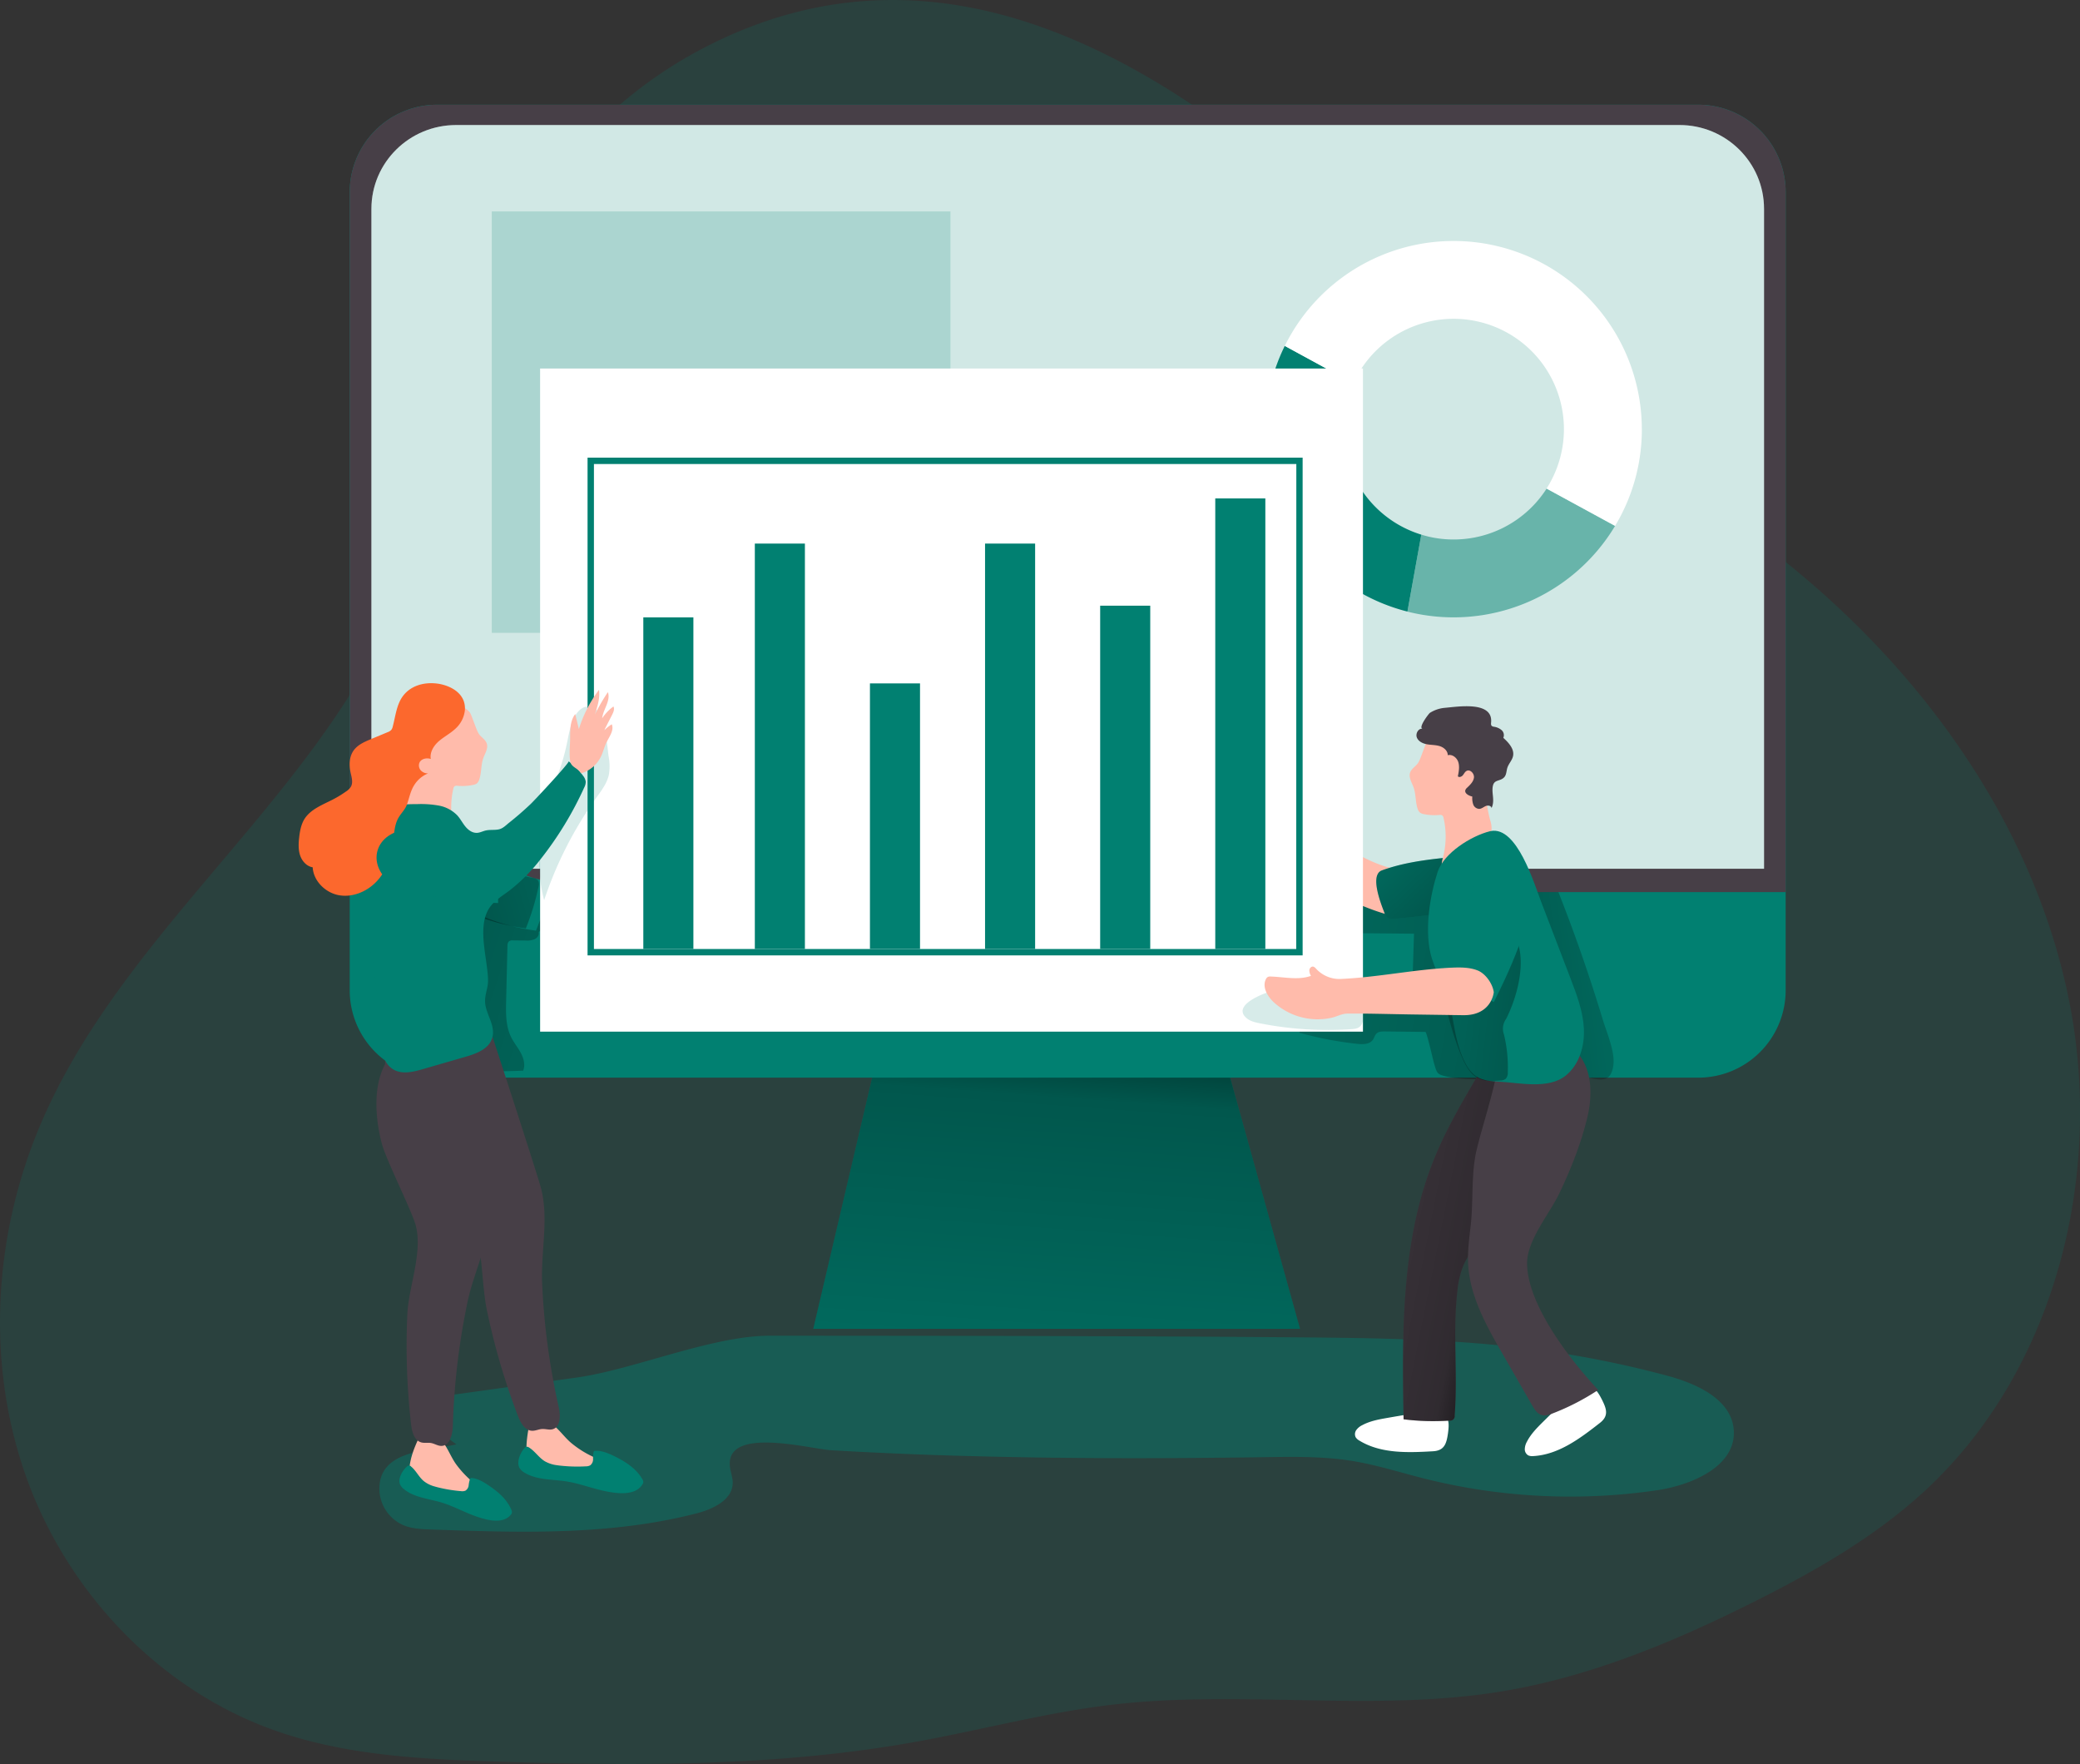 <svg id="Layer_1" data-name="Layer 1" xmlns="http://www.w3.org/2000/svg" xmlns:xlink="http://www.w3.org/1999/xlink" viewBox="0 0 1176.8 997.93"><rect x="0" y="0" width="1176.8" height="997.93" fill="#333333" stroke="none"/><defs><linearGradient id="linear-gradient" x1="1600.77" y1="689.81" x2="1630.37" y2="1088.75" gradientTransform="matrix(-1, 0, 0, 1, 2214.45, -151.85)" gradientUnits="userSpaceOnUse"><stop offset="0.01"/><stop offset="0.08" stop-opacity="0.69"/><stop offset="0.21" stop-opacity="0.32"/><stop offset="1" stop-opacity="0"/></linearGradient><linearGradient id="linear-gradient-2" x1="2047.63" y1="664.47" x2="1704.37" y2="779.79" gradientTransform="matrix(-1, 0, 0, 1, 2264.32, 0)" xlink:href="#linear-gradient"/><linearGradient id="linear-gradient-3" x1="1409.51" y1="717.65" x2="1212.1" y2="692.21" gradientTransform="matrix(-1, 0, 0, 1, 2264.32, 0)" xlink:href="#linear-gradient"/><linearGradient id="linear-gradient-4" x1="1225.26" y1="738.96" x2="1694.7" y2="657.55" gradientTransform="matrix(-1, 0, 0, 1, 2264.32, 0)" xlink:href="#linear-gradient"/><linearGradient id="linear-gradient-5" x1="1983.32" y1="660.64" x2="1807.62" y2="609.08" gradientTransform="matrix(-1, 0, 0, 1, 2264.32, 0)" xlink:href="#linear-gradient"/><linearGradient id="linear-gradient-6" x1="1347.66" y1="861.86" x2="1512.5" y2="828.79" gradientTransform="matrix(-1, 0, 0, 1, 2264.32, 0)" xlink:href="#linear-gradient"/><linearGradient id="linear-gradient-7" x1="1380.06" y1="682.64" x2="1464.51" y2="595.13" gradientTransform="matrix(-1, 0, 0, 1, 2264.32, 0)" xlink:href="#linear-gradient"/><linearGradient id="linear-gradient-8" x1="1309.08" y1="726.87" x2="1495.8" y2="704.99" gradientTransform="matrix(-1, 0, 0, 1, 2264.32, 0)" xlink:href="#linear-gradient"/></defs><title>2</title><path d="M445,180.56C380,215.47,332.6,279.31,311.51,350c-12.48,41.87-16.37,86-30.6,127.34C240.42,594.86,123.72,671.31,74,785.17,46.23,848.58,41.46,922.5,64.79,987.65s75.51,120.23,140.78,143.23c40,14.09,83,16.2,125.39,17.55,79.34,2.53,159.31,2.82,237.43-11.27,37.2-6.72,73.86-16.67,111.41-21,72.65-8.4,146.82,4.37,219-7.34,50.26-8.16,97.91-28,143.43-50.8,34.18-17.14,67.78-36.3,96-62.15,74.57-68.4,102.19-179.3,82.16-278.48s-83-186.3-162.25-249.2c-34.84-27.66-72.8-51.08-109.33-76.47A1222.59,1222.59,0,0,1,815,284.09C714.46,190.83,584.77,105.54,445,180.56Z" transform="translate(-49.87 -151.85)" fill="#018071" opacity="0.18" style="isolation:isolate"/><path d="M375.88,931.19l-68.19,9.48c-3.25.45-6.69,1-9.17,3.11-4,3.39-4,9.77-1.53,14.35s6.84,7.77,11.06,10.81c-16.2,3.86-44.34,3-43.52,26.11a22.67,22.67,0,0,0,13.8,19.73c4.79,1.94,10.08,2.15,15.24,2.33,50.42,1.8,101.67,3.5,150.5-9.15,9.31-2.41,20.34-7.68,20.35-17.29,0-3.41-1.5-6.67-1.67-10.08-1.08-21.8,45.53-9,57.55-8.31q40,2.33,80,3.34c54.47,1.45,109,1.37,163.46.6,17.21-.25,34.54-.63,51.53,2.17,13.4,2.2,26.4,6.35,39.56,9.7a338.92,338.92,0,0,0,132.58,6.81c20-3,44.66-13.72,43.36-33.93-1.11-17.34-20.83-26.34-37.61-30.84a579.33,579.33,0,0,0-75.63-15c-45-5.84-90.55-6.37-136-6.74-98.66-.79-197.32-.85-296-.91C452.45,907.48,408.75,926.62,375.88,931.19Z" transform="translate(-49.87 -151.85)" fill="#018071" opacity="0.44" style="isolation:isolate"/><polygon points="460.13 751.73 735.5 751.73 686.77 576.6 501.23 576.6 460.13 751.73" fill="#018071"/><polygon points="460.13 751.73 735.5 751.73 686.77 576.6 501.23 576.6 460.13 751.73" fill="url(#linear-gradient)"/><path d="M1060.14,260.52V712.07a49.42,49.42,0,0,1-49.43,49.43H297.16a49.42,49.42,0,0,1-49.43-49.43V260.52a49.44,49.44,0,0,1,49.43-49.42h713.55A49.44,49.44,0,0,1,1060.14,260.52Z" transform="translate(-49.87 -151.85)" fill="#018071"/><path d="M354.64,679.2c.39,1.64-.82,3.32-2.34,4a11.41,11.41,0,0,1-5,.71l-7.19-.07a3.5,3.5,0,0,0-2.15.44c-.86.63-1,1.85-1,2.92L336.23,718c-.17,7-.28,14.35,2.84,20.63,1.55,3.12,3.83,5.83,5.47,8.91s2.62,6.81,1.32,10q-18.32.76-36.64.05c-2.27-.09-4.77-.29-6.34-1.93a8.82,8.82,0,0,1-1.72-3.28,261.18,261.18,0,0,1-8.87-31.14c-2.2-10.07-3.81-20.34-3.41-30.64s2.9-20.67,8.4-29.38a19.09,19.09,0,0,1,5-5.69,21.63,21.63,0,0,1,7-2.83c12.11-3.16,24.69-4,37.17-4.86,4.18-.28,8.71-.48,12.2,1.83,3.72,2.45,5.31,7.25,5.08,11.7s-2,8.64-3.73,12.73" transform="translate(-49.87 -151.85)" fill="url(#linear-gradient-2)"/><path d="M956.77,729q-11.53-38.19-26.32-75.3a5.06,5.06,0,0,0-1.88-2.74,5.14,5.14,0,0,0-3.32-.27l-21.45,3.05c.4,12.08,5.89,23.3,10.58,34.43a288,288,0,0,1,18.15,61.44,15.2,15.2,0,0,0,1.94,6c2,2.87,5.63,4,9,4.69,10.5,2.2,17.35,5.4,19.12-5.28C963.88,747.4,959,736.18,956.77,729Z" transform="translate(-49.87 -151.85)" fill="url(#linear-gradient-3)"/><path d="M856.31,735.62l-23-.26c-1.6,0-3.36,0-4.54,1.09s-1.37,2.52-2.22,3.69c-1.86,2.57-5.63,2.57-8.79,2.23a201.93,201.93,0,0,1-32.69-6.26L789.18,708a247.44,247.44,0,0,0,59.63,5.9l1.06-33.84-30.41-.27a6.11,6.11,0,0,1-3.71-.83c-1.42-1.07-1.63-3.09-1.67-4.87a83.9,83.9,0,0,1,.7-12.37,3.68,3.68,0,0,1,1.09-2.59,3.81,3.81,0,0,1,2.85-.37,368.62,368.62,0,0,0,69.89,2.55A358.07,358.07,0,0,0,907.3,762.78c-12.38-1.34-27,.77-39-1.92-5.68-1.28-5.41-1.9-7.24-8C860.61,751.29,857.07,735.63,856.31,735.62Z" transform="translate(-49.87 -151.85)" fill="url(#linear-gradient-4)"/><path d="M1060.14,260.52v396H247.73v-396a49.44,49.44,0,0,1,49.43-49.42h713.55A49.44,49.44,0,0,1,1060.14,260.52Z" transform="translate(-49.87 -151.85)" fill="#473f47"/><path d="M325.82,634.44c9.46,6.5,19.3,13.17,30.6,15.21,1.39.25,3,.55,3.71,1.76a4.67,4.67,0,0,1,.16,3.38,137.2,137.2,0,0,1-7.17,23.54,118.45,118.45,0,0,1-46.49-16.39c-2.25-1.38-4.53-2.91-5.9-5.16s-1.72-5.27-1.93-8.06c-.59-7.62-1.72-18.52,2.84-25.28,3.56-5.28,5.54-1.81,10.28,1.45Z" transform="translate(-49.87 -151.85)" fill="#018071"/><path d="M320.06,633.17c9.46,6.5,19.3,13.17,30.6,15.21,1.39.25,3,.54,3.71,1.76a4.67,4.67,0,0,1,.16,3.38,137.07,137.07,0,0,1-7.16,23.53,118.34,118.34,0,0,1-46.5-16.39c-2.25-1.37-4.52-2.9-5.9-5.15s-1.72-5.28-1.93-8.06c-.59-7.63-1.72-18.52,2.84-25.28,3.56-5.28,5.54-1.81,10.29,1.45Z" transform="translate(-49.87 -151.85)" fill="url(#linear-gradient-5)"/><path d="M1047.91,270V643.32H260V270c0-26.18,21.47-47.42,47.94-47.42H1000C1026.44,222.54,1047.91,243.78,1047.91,270Z" transform="translate(-49.87 -151.85)" fill="#fff"/><path d="M1047.91,270V643.32H260V270c0-26.18,21.47-47.42,47.94-47.42H1000C1026.44,222.54,1047.91,243.78,1047.91,270Z" transform="translate(-49.87 -151.85)" fill="#018071" opacity="0.18" style="isolation:isolate"/><path d="M809.86,394.63a61.8,61.8,0,0,1,5.67-26l-38.77-21.11a106.45,106.45,0,0,0,69.39,150.31L854,454.3A62.45,62.45,0,0,1,809.86,394.63Z" transform="translate(-49.87 -151.85)" fill="#018071"/><path d="M963.64,449.35a106.55,106.55,0,0,1-117.49,48.5L854,454.3a61.32,61.32,0,0,0,18.32,2.75,62.38,62.38,0,0,0,52.59-28.81Z" transform="translate(-49.87 -151.85)" fill="#018071" opacity="0.5"/><path d="M978.78,394.63a105.78,105.78,0,0,1-15.14,54.72l-38.78-21.11a62.41,62.41,0,1,0-109.33-59.59l-38.77-21.11a106.5,106.5,0,0,1,202,47.09Z" transform="translate(-49.87 -151.85)" fill="#fff"/><rect x="278.24" y="119.61" width="259.5" height="238.4" fill="#018071" opacity="0.18" style="isolation:isolate"/><path d="M860.7,972.85c-14.25.83-29.51,1.42-41.69-6a5.83,5.83,0,0,1-2.15-1.94,4,4,0,0,1,.38-4.08,8.81,8.81,0,0,1,3.3-2.71c4.44-2.41,9.51-3.31,14.49-4.18,6.14-1.07,12.28-2.15,18.49-2.77,4-.39,10.74-2,14,1.21,2.55,2.54,2,7,1.58,10.26C868.27,968.4,867.15,972.47,860.7,972.85Z" transform="translate(-49.87 -151.85)" fill="#fff" style="isolation:isolate"/><path d="M955.11,956.77c-11.24,8.8-23.45,18-37.69,18.81a5.8,5.8,0,0,1-2.87-.37,4,4,0,0,1-2-3.57,8.91,8.91,0,0,1,1.16-4.11c2.28-4.5,5.94-8.14,9.53-11.69,4.44-4.37,8.88-8.76,13.62-12.8,3-2.58,7.7-7.76,12.16-7,3.54.64,5.66,4.66,7.14,7.54C958.8,948.81,960.19,952.79,955.11,956.77Z" transform="translate(-49.87 -151.85)" fill="#fff" style="isolation:isolate"/><path d="M843.75,940.59q.09,7.11.22,14.18a135,135,0,0,0,25.89.72,2.55,2.55,0,0,0,3-2.87c1.84-23.46-1.17-47.16,1.57-70.54a50.42,50.42,0,0,1,3.35-14.27c2-4.58,5-8.6,8-12.64a294.81,294.81,0,0,0,24-39.23c7.21-14.1,9.1-28.68,8.9-44.65-.2-15.39-8.07-22.06-23.09-18.06a12.48,12.48,0,0,0-9.9,7.44c-8.74,14.92-17.51,29.9-24.07,45.9C844.36,848.57,843.19,895,843.75,940.59Z" transform="translate(-49.87 -151.85)" fill="#473f47"/><path d="M843.75,940.59q.09,7.11.22,14.18a135,135,0,0,0,25.89.72,2.55,2.55,0,0,0,3-2.87c1.84-23.46-1.17-47.16,1.57-70.54a50.42,50.42,0,0,1,3.35-14.27c2-4.58,5-8.6,8-12.64a294.81,294.81,0,0,0,24-39.23c7.21-14.1,9.1-28.68,8.9-44.65-.2-15.39-8.07-22.06-23.09-18.06a12.48,12.48,0,0,0-9.9,7.44c-8.74,14.92-17.51,29.9-24.07,45.9C844.36,848.57,843.19,895,843.75,940.59Z" transform="translate(-49.87 -151.85)" fill="url(#linear-gradient-6)"/><path d="M835.56,669.44a127.17,127.17,0,0,1-73.67-55.19c-2.64-4.28-5.09-9.5-3.18-14.16a2.45,2.45,0,0,1,1.11-1.39c.86-.39,1.83.15,2.63.66l39.71,26c11,7.19,22.26,14.5,35,17.68,1.38,4.52,3.84,7.49,4,12.22S838.72,665.92,835.56,669.44Z" transform="translate(-49.87 -151.85)" fill="#ffbbab"/><rect x="355.46" y="360.33" width="465.54" height="375.14" transform="translate(1126.58 943.95) rotate(-180)" fill="#fff"/><path d="M755.36,728c2,1.62,4.65,2.22,7.19,2.73a197.5,197.5,0,0,0,51.81,3.35c1.69-.11,3.49-.29,4.79-1.37,1.57-1.29,2-3.5,2.15-5.53a51.66,51.66,0,0,0-1.07-15.88c-.15-.67-42.1-.61-46.09,0C768.18,712.2,745.46,720,755.36,728Z" transform="translate(-49.87 -151.85)" fill="#018071" opacity="0.16"/><path d="M394.21,579.79a29.46,29.46,0,0,1,.18,10.17c-1,4.82-4.07,8.89-6.94,12.89a217.24,217.24,0,0,0-29.72,58.26c-3.1-11.27-3-23.13-2.93-34.82a59.54,59.54,0,0,1,.95-12.3c1.22-5.64,4-10.78,6.44-16a120.51,120.51,0,0,0,8.42-25.55c1.3-6.21,3.51-21.95,13.29-20.89C392.13,552.42,393.31,573.56,394.21,579.79Z" transform="translate(-49.87 -151.85)" fill="#018071" opacity="0.16"/><path d="M947.93,784c-3.57,14.85-9.23,29.07-15.79,42.84-5.54,11.62-18.35,26.57-18.29,39.74.1,23.66,25,55.33,40.26,71.57a135.14,135.14,0,0,1-25.77,13.29c-2,.78-4.23,1.52-6.31.9-2.48-.74-4-3.17-5.29-5.41l-16.67-29c-9.29-16.13-18.84-33.09-19.61-51.69-.28-6.73.61-13.44,1.37-20.12,1.78-14.24.16-30.38,3.58-44.22,3.13-12.62,7.23-25.14,10.17-38,1.48-6.43,3.31-13.42,8.64-17.31a22.94,22.94,0,0,1,7.5-3.29c13-3.65,27.06-4.13,34.18,9.35C950.82,762,950.33,774,947.93,784Z" transform="translate(-49.87 -151.85)" fill="#473f47"/><path d="M831.71,644.24c-7.08,2.57-.46,19.1,1.44,24a5.62,5.62,0,0,0,2.06,3,5.83,5.83,0,0,0,3.54.42q16-1.49,31.82-3.79a16.8,16.8,0,0,0,6.73-2,11.43,11.43,0,0,0,4.68-7.56c1-5,1.46-16.84-2.84-20.63-3.12-2.74-9.33-.8-13.41-.38C854.2,638.53,842.64,640.26,831.71,644.24Z" transform="translate(-49.87 -151.85)" fill="#018071"/><path d="M831.71,644.24c-7.08,2.57-.46,19.1,1.44,24a5.62,5.62,0,0,0,2.06,3,5.83,5.83,0,0,0,3.54.42q16-1.49,31.82-3.79a16.8,16.8,0,0,0,6.73-2,11.43,11.43,0,0,0,4.68-7.56c1-5,1.46-16.84-2.84-20.63-3.12-2.74-9.33-.8-13.41-.38C854.2,638.53,842.64,640.26,831.71,644.24Z" transform="translate(-49.87 -151.85)" fill="url(#linear-gradient-7)"/><path d="M852.33,583.22c-1.26,2.1-3.81,3.33-4.64,5.63-1,2.78.94,5.65,1.93,8.43,1.38,3.88,1,8.22,2.3,12.11a4.6,4.6,0,0,0,1.37,2.19,5.06,5.06,0,0,0,2.06.81,29.75,29.75,0,0,0,8.78.51,2.62,2.62,0,0,1,1.71.23,2.41,2.41,0,0,1,.76,1.49,47,47,0,0,1-.35,22.33c-.63,2.41-1.33,5.34.45,7.08a4.94,4.94,0,0,0,2.27,1.14c5.56,1.35,10.92-2.76,14.68-7.08a65.28,65.28,0,0,0,8.61-12.66,12.4,12.4,0,0,0,1.48-4.06,14.41,14.41,0,0,0-.77-5.5,93.23,93.23,0,0,1-2.88-18.57c-.42-8,.16-16.39-2.91-23.83a12.51,12.51,0,0,0-4.87-6.26c-2.55-1.5-5.69-1.5-8.65-1.39-5.85.23-12.26,1-16.23,5.3C856.28,572.36,853.88,580.61,852.33,583.22Z" transform="translate(-49.87 -151.85)" fill="#ffbbab"/><path d="M854.75,564.14c-2.38-.44-4.17,2.75-3.24,5s3.44,3.38,5.83,3.79,4.87.31,7.17,1.05,4.51,2.69,4.45,5.11c2.58-.71,5.24,1.47,6,4s.26,5.31-.28,7.93c.73.79,2.1.25,2.8-.57s1.14-1.92,2.08-2.45c2-1.16,4.5,1.44,4.22,3.75s-2.14,4.07-3.82,5.68a3.66,3.66,0,0,0-1,1.28c-.7,1.94,1.89,3.33,3.9,3.77a11,11,0,0,0,.52,4.46,3.76,3.76,0,0,0,3.42,2.51c1.35-.07,2.43-1.09,3.67-1.62s3.15-.19,3.26,1.16c2.09-4.36-.13-8.42.77-12.56.82-3.79,4.16-2.38,6.45-4.93,1.27-1.42,1.16-3.55,1.75-5.35.75-2.31,2.67-4.15,3.19-6.52.88-4-2.45-7.61-5.49-10.38a3.79,3.79,0,0,0-1-4.38,8.52,8.52,0,0,0-4.37-1.9,2.32,2.32,0,0,1-1.18-.47c-.52-.5-.41-1.34-.35-2.06,1-12.15-18.86-8.78-26.17-8.16a18.82,18.82,0,0,0-8.52,2.89C858.09,555.75,852.05,563.65,854.75,564.14Z" transform="translate(-49.87 -151.85)" fill="#473f47"/><path d="M893.28,622l-.5.11c-10.61,2.65-26.1,12.34-29.58,23.1-4.36,13.52-7.22,31.7-4.07,45.67,2.19,9.71,8.08,18.18,10.55,27.65,2.75,10.49,3.21,20.76,7.48,31,1.88,4.51,4.31,9.12,8.51,11.6,3.49,2.05,7.69,2.35,11.73,2.57,11.9.63,28.61,4.66,38.48-3.52,7.61-6.24,10.61-16.77,10.09-26.59s-4.09-19.2-7.61-28.39L921.8,662C917.81,651.62,908.12,619.07,893.28,622Z" transform="translate(-49.87 -151.85)" fill="#018071"/><path d="M902,728.24a9.4,9.4,0,0,0-1.24,8.83,78.75,78.75,0,0,1,2.16,21.47,5,5,0,0,1-1.12,3.57,5.2,5.2,0,0,1-3.24,1c-4.15.32-8.54.6-12.28-1.23-4.43-2.18-7-6.86-9-11.38-5.69-12.93-8.88-26.8-12-40.57a17.44,17.44,0,0,1-.64-6.87c.62-3.47,3.28-6.25,6.2-8.24s6.18-3.45,9-5.6c5.48-4.21,9.53-11.83,17-12.79,5.63-.73,9.74,3.23,11.57,8.23C913.12,697.81,908,716.35,902,728.24Z" transform="translate(-49.87 -151.85)" fill="url(#linear-gradient-8)"/><path d="M884,653.52s-15.17,41.05-18.16,44.05S895,718.73,895,718.73s21-39.92,20-57.22S895.82,637.22,884,653.52Z" transform="translate(-49.87 -151.85)" fill="#018071"/><path d="M895,713.16s-1.11,13.22-17.33,13l-27.41-.39c-12.63-.17-25.28-.6-37.91-.51-3.39,0-5.74,1.58-9,2.34a36.74,36.74,0,0,1-33.08-9c-3.42-3.31-6.29-8.34-4.28-12.66a2.89,2.89,0,0,1,1.26-1.45,3.51,3.51,0,0,1,1.58-.2c7.64.24,15.55,2.19,22.75-.38a6.07,6.07,0,0,1-.93-3.22c.11-1.12,1.15-2.24,2.25-2a3.36,3.36,0,0,1,1.47,1.07,17.94,17.94,0,0,0,14.83,5.86c20.79-1,41.3-5.41,62.09-6.35,4.87-.21,9.89-.22,14.44,1.52S894.38,708.33,895,713.16Z" transform="translate(-49.87 -151.85)" fill="#ffbbab"/><path d="M399.9,980.44a14.8,14.8,0,0,1,4.71,1.21,4.31,4.31,0,0,1,2.5,3.88,4.78,4.78,0,0,1-2.86,3.57c-1.43.72-3,1.08-4.42,1.82a25.62,25.62,0,0,1-3.85,2.15c-2.27.72-4.69-.17-6.92-1a91.15,91.15,0,0,0-31.47-5.21,11.56,11.56,0,0,1-3.11-.21c-3-.79-4.82-4-5.68-7-1.85-6.53-1-13.51.2-20.19a4.52,4.52,0,0,1,.76-2.09,3.93,3.93,0,0,1,1.69-1.06c10.56-3.94,15,6.52,21.91,12.11A56.52,56.52,0,0,0,399.9,980.44Z" transform="translate(-49.87 -151.85)" fill="#ffbbab"/><path d="M365,980.75c.69.11,1.39.19,2.08.26a87.19,87.19,0,0,0,14.18.38,5,5,0,0,0,2.59-.62,4.27,4.27,0,0,0,1.56-3.43,19.38,19.38,0,0,1,.26-3.89.94.94,0,0,1,1.09-.85c3.63-.12,7.12,1.32,10.39,2.9,6.32,3.06,12.58,7,16.1,13.08a3.16,3.16,0,0,1,.57,1.68,2.91,2.91,0,0,1-.55,1.46c-4.26,6.63-14.88,5-21.38,3.62-7.25-1.53-14.22-4.27-21.54-5.42-8-1.27-16.76-.71-23.71-4.95a7.75,7.75,0,0,1-2.81-2.61c-1.92-3.38.44-8.77,2.85-11.38a2,2,0,0,1,1-.67,2,2,0,0,1,1.47.4c3.34,2.06,5.51,5.65,8.84,7.73A18.33,18.33,0,0,0,365,980.75Z" transform="translate(-49.87 -151.85)" fill="#018071"/><path d="M293,711.63s-32.82,18.78-23.62,53.16c8,30,31.08,48.68,45.83,74.33,8.17,14.22,6.68,37.43,10.14,54a391.89,391.89,0,0,0,17.48,59.58c1.48,3.9,3.91,8.43,8.08,8.56,2,.07,3.84-.94,5.82-1s3.75.6,5.58.19c4.77-1.09,4.74-7.85,3.66-12.63a397.56,397.56,0,0,1-9.38-70.06c-.8-18.16,4.13-37.45-1-55.06C351.48,808.7,327.11,734,327.11,734Z" transform="translate(-49.87 -151.85)" fill="#473f47"/><path d="M330.81,998.57a15.26,15.26,0,0,1,4.26,2.35,4.32,4.32,0,0,1,1.46,4.38,4.74,4.74,0,0,1-3.66,2.74c-1.56.35-3.18.3-4.74.67a25.75,25.75,0,0,1-4.26,1.13c-2.37.13-4.49-1.34-6.46-2.66a91.15,91.15,0,0,0-29.18-12.86,11.57,11.57,0,0,1-3-1c-2.75-1.52-3.69-5-3.77-8.18-.17-6.79,2.37-13.34,5.21-19.5a4.4,4.4,0,0,1,1.26-1.84,3.82,3.82,0,0,1,1.9-.61c11.2-1.2,12.93,10,18.21,17.18A56.54,56.54,0,0,0,330.81,998.57Z" transform="translate(-49.87 -151.85)" fill="#ffbbab"/><path d="M297.08,734.81c-9.25,1.13-16,5.27-23,11.25-13.76,11.66-12.78,35.5-8.14,52.92,2.44,9.18,17,38,19.14,46.12,4.06,15.5-4.05,34.7-4.76,50.36a393.45,393.45,0,0,0,2.11,62.06c.48,4.15,1.7,9.13,5.7,10.3,1.9.56,4,0,5.91.43s3.48,1.52,5.35,1.57c4.9.13,6.55-6.42,6.69-11.32a396.6,396.6,0,0,1,8.33-70.2c3.74-17.79,13.31-35.25,12.7-53.58-.5-15-.94-29.9-1.4-44.85-.51-16.62,1.8-33.45-3.26-49.44-.59-1.87-1.34-3.85-2.94-5a9.12,9.12,0,0,0-4.78-1.27,95.39,95.39,0,0,0-14.83.33C299,734.59,298,734.69,297.08,734.81Z" transform="translate(-49.87 -151.85)" fill="#473f47"/><path d="M320.6,566.71c1.25,2.11,3.81,3.33,4.63,5.64,1,2.78-.93,5.64-1.93,8.42-1.38,3.88-.94,8.22-2.29,12.11a4.58,4.58,0,0,1-1.38,2.2,5.13,5.13,0,0,1-2.06.8,29.71,29.71,0,0,1-8.77.52,2.49,2.49,0,0,0-1.71.23,2.32,2.32,0,0,0-.76,1.48,46.85,46.85,0,0,0,.34,22.33c.64,2.41,1.33,5.34-.45,7.08a4.77,4.77,0,0,1-2.26,1.14c-5.57,1.36-10.93-2.76-14.68-7.08a65.07,65.07,0,0,1-8.61-12.65,12.59,12.59,0,0,1-1.49-4.06,14.9,14.9,0,0,1,.77-5.51,92.51,92.51,0,0,0,2.88-18.57c.42-8-.16-16.39,2.92-23.83a12.55,12.55,0,0,1,4.86-6.26c2.56-1.5,5.69-1.5,8.66-1.39,5.84.23,12.25,1,16.22,5.31C316.64,555.85,319.05,564.11,320.6,566.71Z" transform="translate(-49.87 -151.85)" fill="#ffbbab"/><path d="M279.6,606.92c2.2-.16,4.42-.17,6.62-.18a56.4,56.4,0,0,1,12,.86,19.36,19.36,0,0,1,10.43,5.6c1.7,1.9,2.87,4.21,4.48,6.19s3.89,3.69,6.44,3.62c1.75,0,3.36-.93,5.07-1.32,2.44-.56,5-.13,7.43-.65s4-2.33,5.93-3.84q6.31-5,12.17-10.57c1.94-1.83,22.2-23.51,21.4-24.08a36.8,36.8,0,0,1,8.16,8.13,6.78,6.78,0,0,1,1.53,3.4,7.23,7.23,0,0,1-.9,3.37,195.86,195.86,0,0,1-24.59,40.39,98.75,98.75,0,0,1-17.65,17.79c-4.33,3.29-9.47,6.15-12.14,11.11-6,11.12-.07,28.07,0,39.92,0,4.06-1.68,7.37-1.67,11.5,0,7.2,6.25,13.59,4,21-1.87,6.13-8.92,8.76-15.08,10.54l-24.19,7c-5.36,1.55-11.39,3-16.28.36-6.09-3.34-7.43-11.35-8-18.27-1.44-17.87-.89-39.3-8.29-56-4.76-10.77-5.73-18.37-4.34-30.45,1-9,2.36-18.1,5.46-26.66,1.34-3.71,3.1-7.32,4.79-10.87,1.5-3.17,5.21-4.92,8.35-6.13A30.29,30.29,0,0,1,279.6,606.92Z" transform="translate(-49.87 -151.85)" fill="#018071"/><path d="M312.87,553.79a16.41,16.41,0,0,1-5.32,10.28c-2.83,2.67-6.37,4.49-9.3,7s-5.33,6.31-4.66,10.14c-2.32-.78-5.33-.15-6.37,2a4.21,4.21,0,0,0,.68,4.41,5.3,5.3,0,0,0,4.2,1.74,16.62,16.62,0,0,0-7.5,6.06c-2.59,3.81-3.05,7.65-4.6,11.82-1,2.67-3.21,4.7-4.64,7.16-2.52,4.32-2.49,9.6-3.1,14.56-1,7.82-3.79,15.6-9.15,21.37s-13.46,9.28-21.23,8-14.66-8-15.1-15.83c-3.37-.54-6-3.45-7.09-6.67s-.94-6.74-.57-10.13c.4-3.66,1.08-7.4,3-10.52,3.49-5.54,10.16-8,16-11a61.64,61.64,0,0,0,7.54-4.59,8.66,8.66,0,0,0,2.74-2.68c1.32-2.35.43-5.25-.15-7.89-.94-4.25-.85-9,1.66-12.57,2.28-3.25,6.14-4.93,9.81-6.45l9.41-3.92a5.27,5.27,0,0,0,2.12-1.31,5,5,0,0,0,.84-1.94c1.22-4.57,1.79-9.35,3.7-13.67,4-9.1,13.61-12,22.75-10.4C306.27,540.24,313.65,545.07,312.87,553.79Z" transform="translate(-49.87 -151.85)" fill="#fc682d"/><path d="M280.42,621s43.2,7,47.28,5.87,4,35.85,4,35.85-45.09-1.36-59.66-10.74S260.4,623.3,280.42,621Z" transform="translate(-49.87 -151.85)" fill="#018071"/><path d="M295.82,992.78c.62.19,1.25.35,1.87.51a82.67,82.67,0,0,0,13,2.13,4.86,4.86,0,0,0,2.46-.25,4,4,0,0,0,1.87-3,17.65,17.65,0,0,1,.72-3.54,1.08,1.08,0,0,1,.43-.57,1.21,1.21,0,0,1,.68-.08c3.35.35,6.38,2.12,9.18,4,5.42,3.6,10.67,8,13.15,14a3.08,3.08,0,0,1,.31,1.62,2.74,2.74,0,0,1-.7,1.28c-4.73,5.55-14.29,2.72-20.09.63-6.46-2.32-12.52-5.71-19.1-7.69-7.23-2.17-15.31-2.75-21.16-7.52a7.13,7.13,0,0,1-2.25-2.75c-1.34-3.35,1.5-8,4-10.1a1.49,1.49,0,0,1,2.28.07c2.81,2.3,4.35,5.88,7.15,8.2A16.8,16.8,0,0,0,295.82,992.78Z" transform="translate(-49.87 -151.85)" fill="#018071"/><path d="M382.29,410.76H786.86V692.34H382.29Zm401,3.61H385.9V688.72H783.24Z" transform="translate(-49.87 -151.85)" fill="#018071"/><path d="M372.43,568.88c0-4.55.1-9.48,2.89-13.07l2.06,8.48a72.7,72.7,0,0,1,11.39-22.2c.64,4.71-.86,9.43-2.35,14a111.92,111.92,0,0,1,7.37-12.68c1.72,4.84-2.66,9.66-3.22,14.77a25.54,25.54,0,0,1,6.37-6.66c.76,1.43,0,3.18-.72,4.63l-4.57,8.95A21.82,21.82,0,0,1,396,561.6c1.41,3.46-1.43,7-3.07,10.38-1.21,2.49-1.79,5.24-3,7.75a18.17,18.17,0,0,1-11.31,9.62c-1.76-3.09-5.54-3.34-6.12-6.75C371.77,578.3,372.45,573.26,372.43,568.88Z" transform="translate(-49.87 -151.85)" fill="#ffbbab"/><rect x="363.97" y="349.27" width="28.33" height="187.6" fill="#018071"/><rect x="427.06" y="307.51" width="28.33" height="229.36" fill="#018071"/><rect x="492.19" y="386.61" width="28.33" height="150.25" fill="#018071"/><rect x="557.31" y="307.51" width="28.33" height="229.36" fill="#018071"/><rect x="622.44" y="342.65" width="28.33" height="194.22" fill="#018071"/><rect x="687.56" y="281.97" width="28.33" height="254.9" fill="#018071"/><line x1="874.99" y1="276.39" x2="765.66" y2="216.79" fill="none"/></svg>